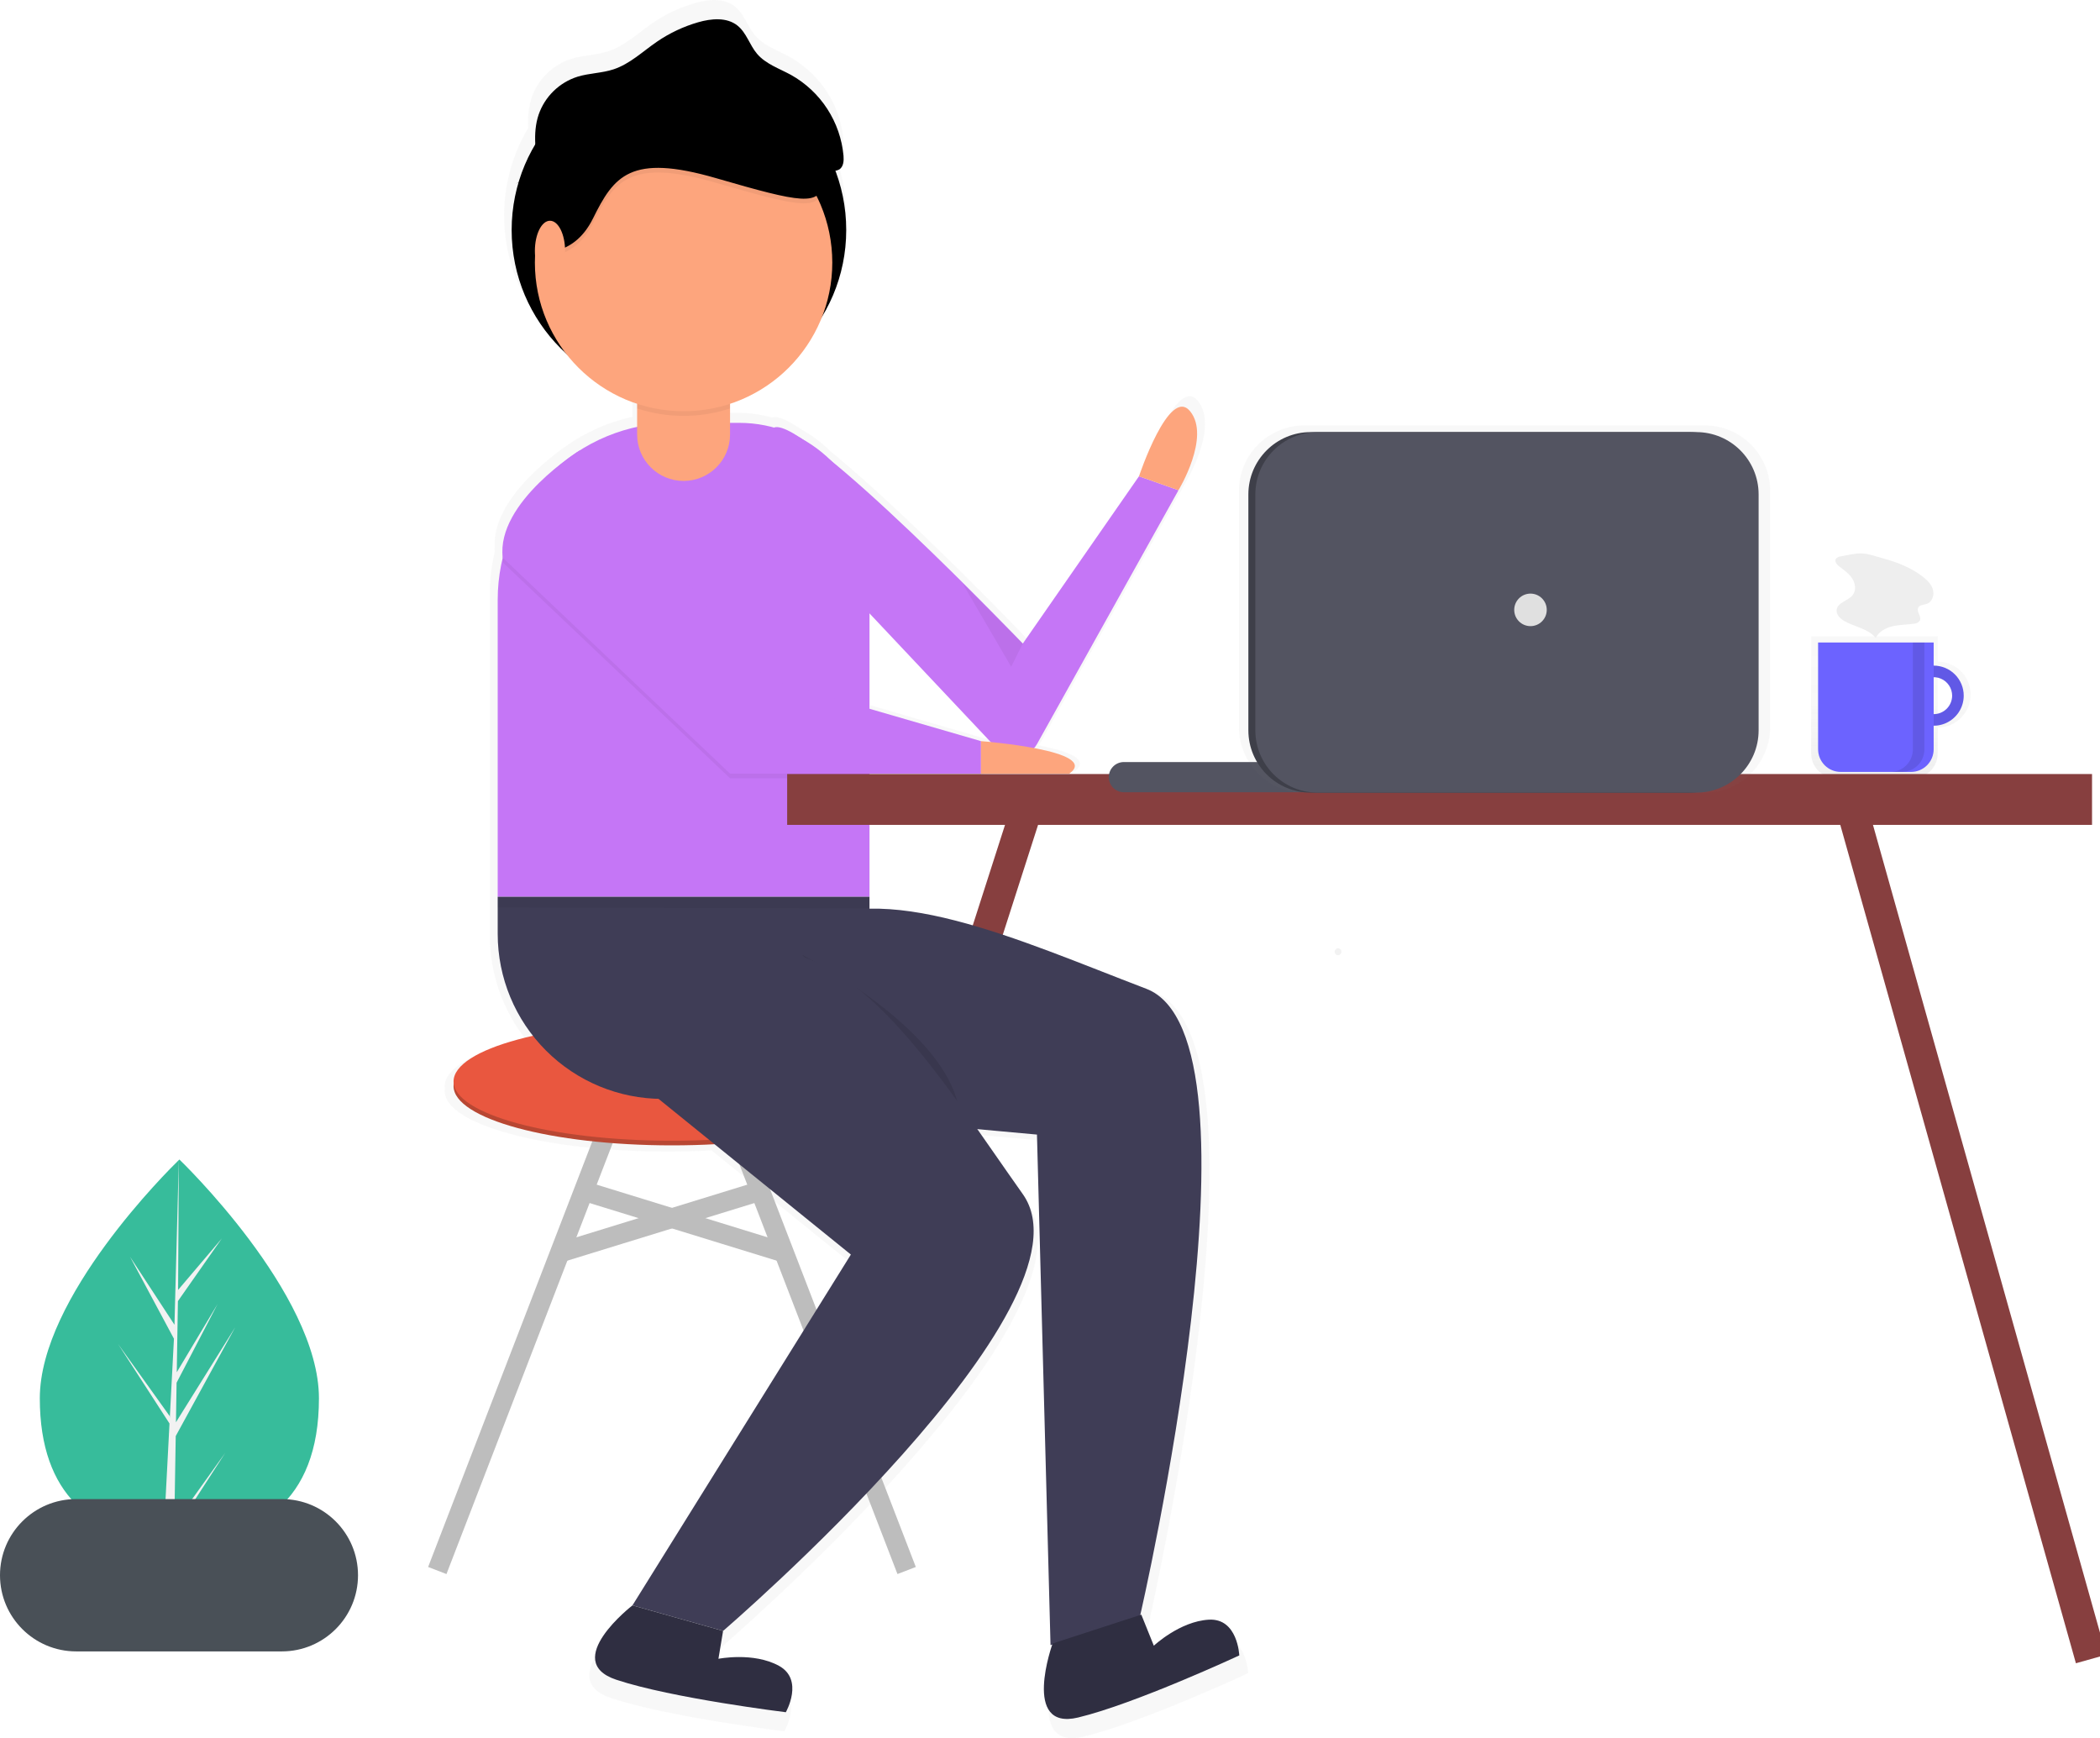 <svg width="534" height="442" viewBox="0 0 534 442" fill="none" xmlns="http://www.w3.org/2000/svg">
<g clip-path="url(#clip0)">
<path d="M81.104 355.563C81.104 382.287 65.214 391.619 45.615 391.619C45.158 391.619 44.704 391.615 44.253 391.602C43.345 391.582 42.445 391.543 41.557 391.479C23.866 390.228 10.123 380.415 10.123 355.563C10.123 329.845 42.988 297.391 45.467 294.982L45.471 294.979C45.565 294.886 45.615 294.839 45.615 294.839C45.615 294.839 81.104 328.836 81.104 355.563Z" fill="#37BC9B"/>
<path d="M44.32 387.53L57.301 369.396L44.288 389.521L44.253 391.602C43.345 391.582 42.445 391.543 41.557 391.479L42.956 364.742L42.946 364.535L42.97 364.496L43.101 361.97L30.055 341.794L43.141 360.076L43.173 360.611L44.231 340.41L33.062 319.563L44.367 336.861L45.467 294.982L45.471 294.839V294.979L45.289 328.005L56.406 314.912L45.242 330.848L44.949 348.936L55.331 331.579L44.904 351.599L44.741 361.654L59.812 337.493L44.685 365.164L44.32 387.53Z" fill="#F2F2F2"/>
<g opacity="0.7">
<path opacity="0.7" d="M492.738 168.245V161.809H460.553V191.577C460.553 193.241 461.214 194.837 462.391 196.014C463.568 197.191 465.164 197.852 466.829 197.852H486.462C488.127 197.852 489.723 197.191 490.9 196.014C492.077 194.837 492.738 193.241 492.738 191.577V184.979C494.958 184.979 497.086 184.098 498.655 182.529C500.225 180.96 501.106 178.832 501.106 176.612C501.106 174.393 500.225 172.265 498.655 170.696C497.086 169.127 494.958 168.245 492.738 168.245ZM492.738 181.761V171.464C494.104 171.464 495.414 172.006 496.379 172.972C497.345 173.937 497.888 175.247 497.888 176.612C497.888 177.978 497.345 179.288 496.379 180.253C495.414 181.219 494.104 181.761 492.738 181.761Z" fill="url(#paint0_linear)"/>
</g>
<path d="M491.703 169.253C490.191 169.253 488.714 169.701 487.458 170.54C486.201 171.38 485.222 172.573 484.644 173.969C484.065 175.365 483.914 176.901 484.209 178.383C484.504 179.865 485.231 181.226 486.3 182.294C487.368 183.363 488.73 184.09 490.212 184.385C491.694 184.68 493.23 184.528 494.627 183.95C496.023 183.372 497.216 182.393 498.055 181.137C498.895 179.88 499.343 178.403 499.343 176.892C499.343 174.866 498.538 172.923 497.105 171.49C495.672 170.058 493.729 169.253 491.703 169.253ZM491.703 181.593C490.773 181.593 489.864 181.318 489.09 180.801C488.317 180.285 487.715 179.55 487.359 178.691C487.003 177.832 486.91 176.887 487.091 175.975C487.273 175.063 487.72 174.225 488.378 173.568C489.035 172.911 489.873 172.463 490.785 172.281C491.697 172.1 492.643 172.193 493.502 172.549C494.361 172.905 495.095 173.507 495.612 174.28C496.129 175.054 496.404 175.962 496.404 176.892C496.404 178.139 495.909 179.335 495.027 180.217C494.146 181.098 492.95 181.593 491.703 181.593Z" fill="#6C63FF"/>
<path opacity="0.1" d="M491.703 169.253C490.191 169.253 488.714 169.701 487.458 170.54C486.201 171.38 485.222 172.573 484.644 173.969C484.065 175.365 483.914 176.901 484.209 178.383C484.504 179.865 485.231 181.226 486.3 182.294C487.368 183.363 488.73 184.09 490.212 184.385C491.694 184.68 493.23 184.528 494.627 183.95C496.023 183.372 497.216 182.393 498.055 181.137C498.895 179.88 499.343 178.403 499.343 176.892C499.343 174.866 498.538 172.923 497.105 171.49C495.672 170.058 493.729 169.253 491.703 169.253ZM491.703 181.593C490.773 181.593 489.864 181.318 489.09 180.801C488.317 180.285 487.715 179.55 487.359 178.691C487.003 177.832 486.91 176.887 487.091 175.975C487.273 175.063 487.72 174.225 488.378 173.568C489.035 172.911 489.873 172.463 490.785 172.281C491.697 172.1 492.643 172.193 493.502 172.549C494.361 172.905 495.095 173.507 495.612 174.28C496.129 175.054 496.404 175.962 496.404 176.892C496.404 178.139 495.909 179.335 495.027 180.217C494.146 181.098 492.95 181.593 491.703 181.593Z" fill="black"/>
<path d="M462.316 163.376H491.703V190.525C491.703 192.053 491.096 193.518 490.015 194.598C488.935 195.678 487.47 196.285 485.942 196.285H468.076C466.549 196.285 465.083 195.678 464.003 194.598C462.923 193.518 462.316 192.053 462.316 190.525V163.376Z" fill="#6C63FF"/>
<path opacity="0.1" d="M486.413 163.376V190.555C486.413 192.075 485.809 193.532 484.735 194.607C483.66 195.681 482.202 196.285 480.683 196.285H483.621C485.141 196.285 486.599 195.681 487.673 194.607C488.748 193.532 489.352 192.075 489.352 190.555V163.376H486.413Z" fill="black"/>
<path d="M468.115 141.471C467.864 141.479 467.617 141.542 467.393 141.656C467.168 141.77 466.972 141.931 466.817 142.13C466.432 142.828 467.13 143.616 467.768 144.096C468.945 144.983 470.187 145.854 470.987 147.092C471.788 148.33 472.039 150.058 471.164 151.244C470.021 152.794 467.295 153.127 467.032 155.034C466.862 156.258 467.921 157.302 468.993 157.916C471.64 159.432 475.053 159.837 476.97 162.209C477.763 160.579 479.537 159.636 481.306 159.233C483.074 158.831 484.911 158.861 486.704 158.588C486.997 158.582 487.285 158.508 487.543 158.371C487.802 158.233 488.025 158.037 488.194 157.798C488.695 156.781 487.267 155.561 487.76 154.54C488.135 153.763 489.237 153.823 490.042 153.512C491.353 153.005 491.893 151.319 491.521 149.964C491.149 148.609 490.098 147.55 488.994 146.682C486.016 144.342 482.435 142.966 478.813 141.976C477.129 141.516 475.151 140.794 473.402 140.725C471.713 140.657 469.787 141.185 468.115 141.471Z" fill="#EEEEEE"/>
<path d="M261.859 203.224L200.413 394.623" stroke="#873F3F" stroke-width="8" stroke-miterlimit="10"/>
<g opacity="0.7">
<path opacity="0.7" d="M309.467 416.18C301.908 416.618 295.175 422.949 295.175 422.949L291.919 414.873L291.653 414.96C293.244 407.998 325.606 264.487 293.21 252.115C268.316 242.608 241.912 230.843 221.225 231.285V197.383H250.227V196.175H273.188C277.589 193.032 271.194 190.87 264.046 189.519C264.337 189.186 264.594 188.824 264.812 188.438L301.587 122.47C301.587 122.47 310.046 108.575 304.608 101.929C299.17 95.284 291.315 118.845 291.315 118.845L261.104 162.343C261.104 162.343 230.612 130.567 211.215 114.765C209.062 112.632 206.634 110.797 203.994 109.308C200.453 106.913 197.773 105.672 196.451 106.158C196.438 106.163 196.427 106.172 196.414 106.177C193.474 105.363 190.438 104.951 187.388 104.95H184.971V99.993C190.385 98.205 195.338 95.246 199.477 91.324C203.616 87.403 206.838 82.617 208.915 77.308C212.324 71.663 214.405 65.318 215.003 58.752C215.601 52.185 214.699 45.569 212.366 39.402C212.726 39.359 213.073 39.239 213.383 39.049C214.477 38.345 214.586 36.804 214.48 35.507C214.083 31.154 212.632 26.964 210.251 23.298C207.871 19.631 204.634 16.6 200.819 14.466C197.757 12.792 194.251 11.639 191.994 8.979C190.054 6.693 189.239 3.496 186.892 1.631C184.103 -0.585 180.075 -0.204 176.653 0.785C172.845 1.887 169.237 3.589 165.966 5.827C162.265 8.362 158.924 11.618 154.663 13.021C151.635 14.018 148.352 13.998 145.305 14.935C142.966 15.676 140.834 16.953 139.078 18.666C137.322 20.378 135.991 22.478 135.192 24.797C134.416 27.288 134.122 29.904 134.327 32.505C132.474 35.602 131.015 38.918 129.986 42.377C129.758 42.5 129.529 42.621 129.303 42.748L129.966 42.45C127.655 50.25 127.578 58.541 129.744 66.382C131.91 74.224 136.233 81.3 142.221 86.808C146.952 92.966 153.426 97.561 160.802 99.993V105.99C155.54 107.125 150.519 109.181 145.973 112.063L145.966 112.055C145.966 112.055 145.581 112.293 144.92 112.737C144.854 112.782 144.788 112.826 144.722 112.871C140.251 115.905 125.269 126.991 125.775 138.971C125.755 139.432 125.758 139.894 125.783 140.357C124.965 143.819 124.551 147.365 124.549 150.922V237.861C124.537 247.467 127.766 256.797 133.713 264.341C121.104 267.167 113.068 271.441 113.068 276.223C113.132 276.624 113.132 277.031 113.068 277.432C113.068 285.94 138.497 292.837 169.866 292.837C173.658 292.837 177.363 292.735 180.947 292.543L216.391 321.232L159.594 412.457C159.594 412.457 140.863 426.956 155.364 431.789C169.866 436.622 199.473 440.247 199.473 440.247C199.473 440.247 204.306 431.789 197.66 428.164C191.013 424.539 181.95 426.352 181.95 426.352L183.158 419.102C183.158 419.102 281.647 334.523 261.104 305.524C257.173 299.976 253.243 294.252 249.279 288.617L264.783 290.03L268.311 422.802L268.752 422.659C267.867 425.267 261.603 444.953 275.487 441.622C290.351 438.055 317.396 425.476 317.396 425.476C317.396 425.476 317.025 415.741 309.467 416.18ZM250.227 187.717L221.225 179.298V154.489L252.747 187.947C251.198 187.792 250.227 187.717 250.227 187.717Z" fill="url(#paint1_linear)"/>
</g>
<path d="M172.644 101.026C196.138 101.026 215.184 81.983 215.184 58.493C215.184 35.002 196.138 15.959 172.644 15.959C149.15 15.959 130.105 35.002 130.105 58.493C130.105 81.983 149.15 101.026 172.644 101.026Z" fill="black"/>
<path d="M221.092 155.965L253.556 190.422C254.239 191.147 255.084 191.701 256.022 192.039C256.96 192.377 257.965 192.489 258.954 192.366C259.943 192.244 260.89 191.889 261.717 191.332C262.543 190.775 263.227 190.031 263.713 189.161L299.671 124.655L289.627 121.111L260.086 163.644C260.086 163.644 204.627 105.848 196.868 108.706C189.109 111.563 221.092 155.965 221.092 155.965Z" fill="#c576f6"/>
<path d="M159.055 275.294L111.198 399.349" stroke="#BDBDBD" stroke-width="5" stroke-miterlimit="10"/>
<path d="M182.688 275.294L230.545 399.349" stroke="#BDBDBD" stroke-width="5" stroke-miterlimit="10"/>
<path d="M170.872 291.244C201.544 291.244 226.409 284.5 226.409 276.18C226.409 267.86 201.544 261.116 170.872 261.116C140.199 261.116 115.334 267.86 115.334 276.18C115.334 284.5 140.199 291.244 170.872 291.244Z" fill="#B84733"/>
<path d="M170.872 290.062C201.544 290.062 226.409 283.318 226.409 274.999C226.409 266.679 201.544 259.935 170.872 259.935C140.199 259.935 115.334 266.679 115.334 274.999C115.334 283.318 140.199 290.062 170.872 290.062Z" fill="#E9573F"/>
<path d="M147.502 302.55L199.903 318.694" stroke="#BDBDBD" stroke-width="5" stroke-miterlimit="10"/>
<path d="M194.241 302.55L141.841 318.694" stroke="#BDBDBD" stroke-width="5" stroke-miterlimit="10"/>
<path d="M171.518 107.524H188.006C196.781 107.524 205.196 111.009 211.401 117.213C217.606 123.417 221.092 131.832 221.092 140.605V228.035H126.56V152.476C126.56 140.554 131.297 129.12 139.728 120.69C148.159 112.26 159.595 107.524 171.518 107.524Z" fill="#c576f6"/>
<path d="M126.56 228.035H221.092V279.429H168.508C157.383 279.429 146.713 275.01 138.846 267.144C130.979 259.279 126.56 248.61 126.56 237.487V228.035Z" fill="#3F3D56"/>
<path opacity="0.05" d="M127.837 142.992L185.642 197.907H249.451V189.637L194.505 173.687L147.502 115.652C147.502 115.652 126.159 128.837 127.837 142.992Z" fill="black"/>
<path d="M127.837 141.81L185.642 196.726H249.451V188.455L194.505 172.505L147.502 114.471C147.502 114.471 126.159 127.656 127.837 141.81Z" fill="#c576f6"/>
<path d="M249.451 188.455C249.451 188.455 280.174 190.818 271.903 196.726H249.451V188.455Z" fill="#FDA57D"/>
<path d="M289.627 121.111C289.627 121.111 297.308 98.072 302.626 104.57C307.943 111.068 299.671 124.655 299.671 124.655L289.627 121.111Z" fill="#FDA57D"/>
<path opacity="0.05" d="M126.56 228.035V230.792L221.092 230.988V228.035H126.56Z" fill="black"/>
<path d="M200.095 282.704L263.684 288.499L267.134 418.327L289.899 410.916C289.899 410.916 323.946 263.823 291.48 251.425C259.014 239.026 223.92 222.699 202.968 236.005C182.015 249.311 200.095 282.704 200.095 282.704Z" fill="#3F3D56"/>
<path opacity="0.1" d="M203.958 242.803C203.958 242.803 238.817 260.525 243.543 280.611L203.958 242.803Z" fill="black"/>
<path d="M166.737 278.838L216.365 319.009L160.828 408.21L183.87 414.708C183.87 414.708 280.174 332.005 260.086 303.649C239.998 275.294 219.91 242.213 195.096 241.622C170.281 241.031 166.737 278.838 166.737 278.838Z" fill="#3F3D56"/>
<path opacity="0.05" d="M244.725 148.285L257.132 169.552L260.086 163.644L244.725 148.285Z" fill="black"/>
<path d="M160.828 408.21C160.828 408.21 142.512 422.388 156.692 427.114C170.872 431.84 199.822 435.384 199.822 435.384C199.822 435.384 204.549 427.114 198.05 423.569C191.551 420.025 182.688 421.797 182.688 421.797L183.87 414.708L160.828 408.21Z" fill="#2F2E41"/>
<path d="M267.662 417.907C267.662 417.907 259.617 440.216 274.151 436.728C288.685 433.241 315.13 420.941 315.13 420.941C315.13 420.941 314.767 411.422 307.377 411.851C299.986 412.279 293.402 418.47 293.402 418.47L290.218 410.573L267.662 417.907Z" fill="#2F2E41"/>
<path d="M173.826 86.848H173.826C167.3 86.848 162.009 92.138 162.009 98.663V110.478C162.009 117.003 167.3 122.292 173.826 122.292H173.826C180.352 122.292 185.642 117.003 185.642 110.478V98.663C185.642 92.138 180.352 86.848 173.826 86.848Z" fill="#FDA57D"/>
<path opacity="0.05" d="M173.826 88.03C170.692 88.03 167.686 89.274 165.47 91.49C163.254 93.706 162.009 96.711 162.009 99.844V103.859C169.685 106.383 177.967 106.383 185.642 103.859V99.844C185.642 96.711 184.397 93.706 182.181 91.49C179.965 89.274 176.96 88.03 173.826 88.03Z" fill="black"/>
<path d="M173.826 104.57C194.709 104.57 211.639 87.643 211.639 66.763C211.639 45.883 194.709 28.956 173.826 28.956C152.942 28.956 136.013 45.883 136.013 66.763C136.013 87.643 152.942 104.57 173.826 104.57Z" fill="#FDA57D"/>
<path opacity="0.05" d="M136.013 65.047C136.013 65.047 145.466 67.483 150.784 56.741C156.101 45.998 160.237 40.139 182.097 46.486C203.958 52.834 208.355 53.609 209.406 47.606C210.124 43.504 202.351 33.541 197.356 27.642C194.919 24.765 190.943 23.048 186.693 23.048H162.009L147.239 29.884L136.013 39.65L133.65 52.834L136.013 65.047Z" fill="black"/>
<path d="M136.013 63.866C136.013 63.866 145.466 66.302 150.784 55.559C156.101 44.817 160.237 38.957 182.097 45.305C203.958 51.653 208.355 52.427 209.406 46.425C210.124 42.323 202.351 32.36 197.356 26.461C194.919 23.584 190.943 21.867 186.693 21.867H162.009L147.239 28.703L136.013 38.469L133.65 51.653L136.013 63.866Z" fill="black"/>
<path d="M139.853 71.489C141.974 71.489 143.694 68.051 143.694 63.809C143.694 59.568 141.974 56.13 139.853 56.13C137.732 56.13 136.013 59.568 136.013 63.809C136.013 68.051 137.732 71.489 139.853 71.489Z" fill="#FDA57D"/>
<path d="M137.109 44.049C136.232 39.103 135.371 33.91 136.967 29.148C137.748 26.881 139.05 24.828 140.767 23.154C142.484 21.479 144.569 20.23 146.855 19.505C149.835 18.59 153.046 18.609 156.006 17.634C160.173 16.262 163.439 13.078 167.059 10.6C170.257 8.411 173.785 6.746 177.508 5.669C180.854 4.702 184.793 4.33 187.52 6.497C189.815 8.32 190.612 11.446 192.509 13.681C194.716 16.282 198.145 17.41 201.138 19.047C204.869 21.134 208.034 24.098 210.362 27.682C212.689 31.267 214.109 35.365 214.497 39.621C214.6 40.889 214.494 42.396 213.424 43.085C212.759 43.423 212.01 43.559 211.269 43.478C196.157 43.262 181.026 43.045 165.976 41.658C161.297 41.227 156.609 40.682 151.914 40.86C144.648 41.143 137.552 43.145 131.209 46.701" fill="black"/>
<path d="M71.668 381.185H19.37C8.672 381.185 0 389.855 0 400.551V400.551C0 411.247 8.672 419.918 19.37 419.918H71.668C82.365 419.918 91.037 411.247 91.037 400.551C91.037 389.855 82.365 381.185 71.668 381.185Z" fill="#495057"/>
<path d="M340.241 242.902C340.471 242.894 340.689 242.797 340.848 242.632C341.008 242.466 341.097 242.245 341.097 242.016C341.097 241.786 341.008 241.565 340.848 241.4C340.689 241.234 340.471 241.137 340.241 241.13C340.012 241.137 339.794 241.234 339.634 241.4C339.475 241.565 339.385 241.786 339.385 242.016C339.385 242.245 339.475 242.466 339.634 242.632C339.794 242.797 340.012 242.894 340.241 242.902Z" fill="url(#paint2_linear)"/>
<path d="M470.279 203.224L531.725 421.851" stroke="#873F3F" stroke-width="8" stroke-miterlimit="10"/>
<path d="M531.974 196.821H200.164V209.75H531.974V196.821Z" fill="#873F3F"/>
<path d="M332.462 193.772H285.787C283.666 193.772 281.947 195.491 281.947 197.612V197.612C281.947 199.732 283.666 201.452 285.787 201.452H332.462C334.583 201.452 336.302 199.732 336.302 197.612C336.302 195.491 334.583 193.772 332.462 193.772Z" fill="#535461"/>
<g opacity="0.7">
<path opacity="0.7" d="M433.458 108.151H331.706C322.497 108.151 315.033 115.614 315.033 124.821V184.877C315.033 194.084 322.497 201.547 331.706 201.547H433.458C442.666 201.547 450.13 194.084 450.13 184.877V124.821C450.13 115.614 442.666 108.151 433.458 108.151Z" fill="url(#paint3_linear)"/>
</g>
<path d="M429.564 109.874H333.296C324.54 109.874 317.441 116.971 317.441 125.726V185.695C317.441 194.45 324.54 201.547 333.296 201.547H429.564C438.321 201.547 445.419 194.45 445.419 185.695V125.726C445.419 116.971 438.321 109.874 429.564 109.874Z" fill="#3E3F49"/>
<path d="M431.337 109.874H335.069C326.312 109.874 319.214 116.971 319.214 125.726V185.695C319.214 194.45 326.312 201.547 335.069 201.547H431.337C440.093 201.547 447.192 194.45 447.192 185.695V125.726C447.192 116.971 440.093 109.874 431.337 109.874Z" fill="#535461"/>
<path d="M389.181 159.214C391.465 159.214 393.317 157.362 393.317 155.079C393.317 152.795 391.465 150.943 389.181 150.943C386.897 150.943 385.046 152.795 385.046 155.079C385.046 157.362 386.897 159.214 389.181 159.214Z" fill="#E0E0E0"/>
</g>
<defs>
<linearGradient id="paint0_linear" x1="480.83" y1="197.852" x2="480.83" y2="161.809" gradientUnits="userSpaceOnUse">
<stop stop-color="#808080" stop-opacity="0.25"/>
<stop offset="0.535" stop-color="#808080" stop-opacity="0.12"/>
<stop offset="1" stop-color="#808080" stop-opacity="0.1"/>
</linearGradient>
<linearGradient id="paint1_linear" x1="105157" y1="364256" x2="105157" y2="33544.4" gradientUnits="userSpaceOnUse">
<stop stop-color="#808080" stop-opacity="0.25"/>
<stop offset="0.535" stop-color="#808080" stop-opacity="0.12"/>
<stop offset="1" stop-color="#808080" stop-opacity="0.1"/>
</linearGradient>
<linearGradient id="paint2_linear" x1="1581.84" y1="1104.33" x2="1581.84" y2="1099.02" gradientUnits="userSpaceOnUse">
<stop stop-color="#808080" stop-opacity="0.25"/>
<stop offset="0.535" stop-color="#808080" stop-opacity="0.12"/>
<stop offset="1" stop-color="#808080" stop-opacity="0.1"/>
</linearGradient>
<linearGradient id="paint3_linear" x1="87795.9" y1="31973" x2="87795.9" y2="17206.9" gradientUnits="userSpaceOnUse">
<stop stop-color="#808080" stop-opacity="0.25"/>
<stop offset="0.535" stop-color="#808080" stop-opacity="0.12"/>
<stop offset="1" stop-color="#808080" stop-opacity="0.1"/>
</linearGradient>
<clipPath id="clip0">
<rect width="534" height="442" fill="white"/>
</clipPath>
</defs>
</svg>
